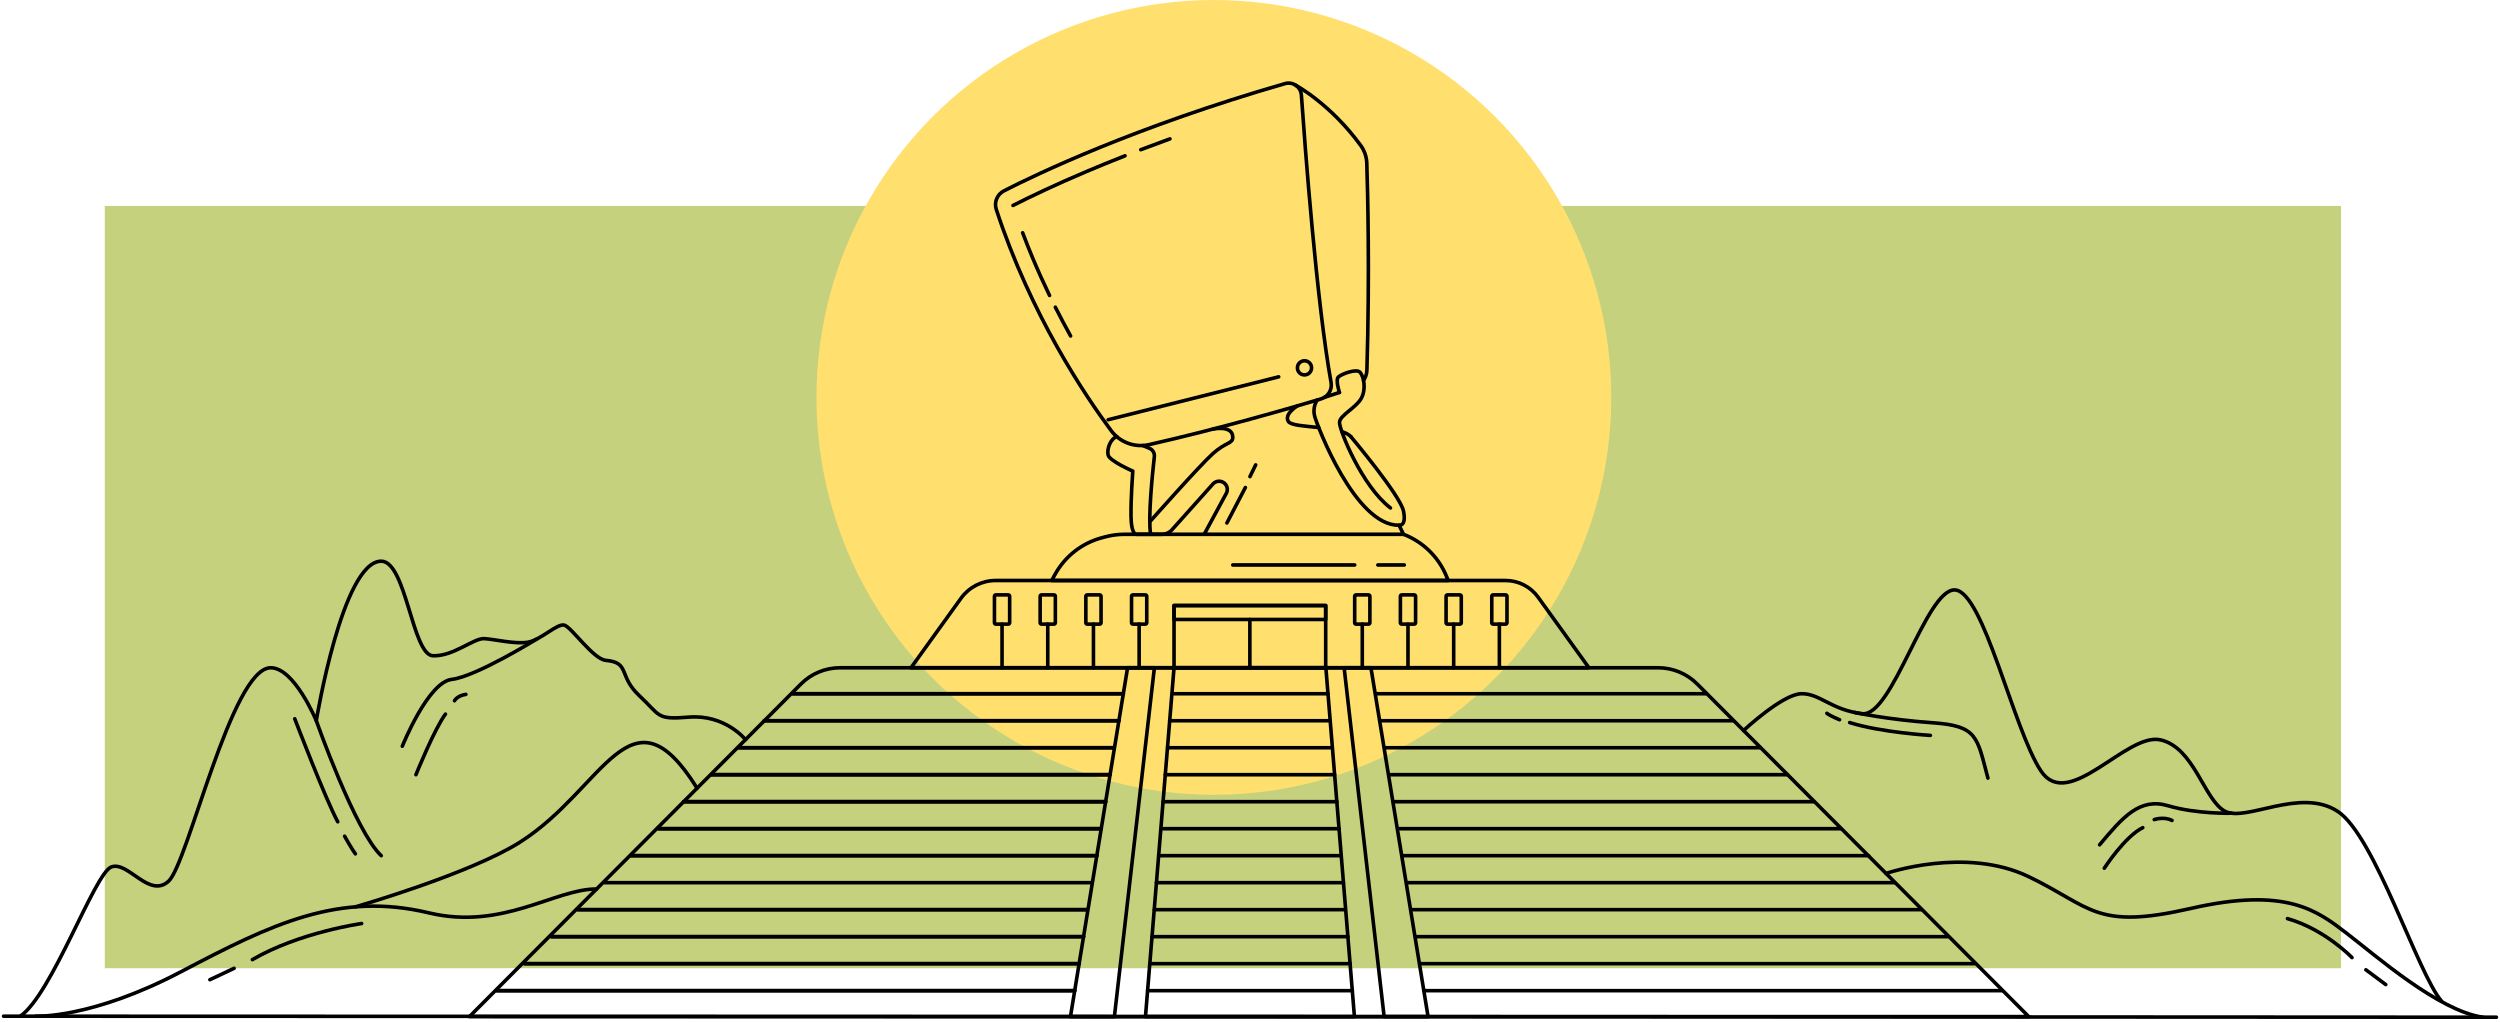 <svg width="692" height="283" viewBox="0 0 692 283" fill="none" xmlns="http://www.w3.org/2000/svg">
<path d="M29 57H648V268H29V57Z" fill="#C6D17E"/>
<circle cx="336" cy="110" r="110" fill="#FFE06F"/>
<path d="M1 281.283C382.492 281.407 583.94 281.472 691 281.568" stroke="black" stroke-miterlimit="10" stroke-linecap="round" stroke-linejoin="round"/>
<path d="M307.565 119.194C300.358 109.502 285.316 87.141 275.768 57.957C275.116 55.963 276.017 53.789 277.884 52.832C286.829 48.248 314.166 35.128 355.707 23.14C357.87 22.516 360.061 24.044 360.218 26.288C361.19 40.163 364.449 83.778 368.444 105.876C368.806 107.882 367.603 109.837 365.649 110.421C357.747 112.785 337.583 118.661 318.027 123.079C314.078 123.972 309.98 122.441 307.565 119.194Z" stroke="black" stroke-miterlimit="10" stroke-linecap="round" stroke-linejoin="round"/>
<path d="M315.764 41.435C318.337 40.454 321.028 39.453 323.835 38.44" stroke="black" stroke-miterlimit="10" stroke-linecap="round" stroke-linejoin="round"/>
<path d="M280.403 56.868C282.585 55.755 285.58 54.276 289.355 52.523C292.59 51.02 296.397 49.316 300.758 47.467C304.003 46.092 307.554 44.636 311.403 43.123" stroke="black" stroke-miterlimit="10" stroke-linecap="round" stroke-linejoin="round"/>
<path d="M290.517 81.784C288.893 78.425 287.295 74.897 285.758 71.214C284.838 69.009 283.939 66.748 283.07 64.434" stroke="black" stroke-miterlimit="10" stroke-linecap="round" stroke-linejoin="round"/>
<path d="M296.343 92.997C294.94 90.475 293.525 87.817 292.12 85.032" stroke="black" stroke-miterlimit="10" stroke-linecap="round" stroke-linejoin="round"/>
<path d="M370.76 108.631C370.76 108.631 368.763 109.264 366.617 109.984" stroke="black" stroke-miterlimit="10" stroke-linecap="round" stroke-linejoin="round"/>
<path d="M358.578 23.554C358.578 23.554 368.184 28.654 376.636 40.252C377.678 41.682 378.27 43.391 378.327 45.158C378.572 52.666 379.163 75.515 378.357 102.459C378.325 103.504 377.992 104.489 377.429 105.313" stroke="black" stroke-miterlimit="10" stroke-linecap="round" stroke-linejoin="round"/>
<path d="M306.739 116.178L353.939 104.304" stroke="black" stroke-miterlimit="10" stroke-linecap="round" stroke-linejoin="round"/>
<path d="M361.082 103.774C362.164 103.774 363.04 102.898 363.04 101.818C363.04 100.737 362.164 99.861 361.082 99.861C360.001 99.861 359.125 100.737 359.125 101.818C359.125 102.898 360.001 103.774 361.082 103.774Z" stroke="black" stroke-miterlimit="10" stroke-linecap="round" stroke-linejoin="round"/>
<path d="M335.729 118.77C335.729 118.77 341.23 117.589 341.23 121.027C341.23 122.878 339.359 122.3 335.729 125.553C332.1 128.806 318.503 144.162 318.503 144.162" stroke="black" stroke-miterlimit="10" stroke-linecap="round" stroke-linejoin="round"/>
<path d="M316.348 123.331L318.169 124.095C319.081 124.478 319.632 125.409 319.522 126.391C319.015 130.932 317.719 143.577 318.503 147.894" stroke="black" stroke-miterlimit="10" stroke-linecap="round" stroke-linejoin="round"/>
<path d="M387.257 145.38L388.49 147.893H333.32L339.445 136.555C340.006 135.516 339.678 134.222 338.69 133.575L338.69 133.575C337.749 132.959 336.499 133.123 335.749 133.961L324.368 146.684C323.68 147.453 322.696 147.893 321.663 147.893H314.543C314.543 147.893 313.148 148.111 313.066 143.027C312.984 137.944 313.558 130.401 313.558 130.401C313.558 130.401 307.139 127.613 306.738 125.973C306.338 124.333 307.314 121.495 309.123 120.864" stroke="black" stroke-miterlimit="10" stroke-linecap="round" stroke-linejoin="round"/>
<path d="M371.416 119.463C372.49 119.814 373.366 120.266 373.917 120.864" stroke="black" stroke-miterlimit="10" stroke-linecap="round" stroke-linejoin="round"/>
<path d="M359.124 112.342C359.124 112.342 355.34 114.604 356.617 116.659C357.278 117.724 361.08 117.927 365.015 118.335" stroke="black" stroke-miterlimit="10" stroke-linecap="round" stroke-linejoin="round"/>
<path d="M370.76 108.63C370.76 108.63 369.576 105.1 370.501 104.303C371.426 103.506 375.508 101.929 376.487 103.071C377.467 104.213 378.228 107.621 376.814 110.24C375.399 112.859 370.882 114.925 370.773 116.883C370.665 118.84 376.918 134.503 384.88 140.604" stroke="black" stroke-miterlimit="10" stroke-linecap="round" stroke-linejoin="round"/>
<path d="M364.58 110.74C364.58 110.74 363.234 112.647 363.884 115.165C364.535 117.683 375.133 145.637 387.257 145.379C387.257 145.379 389.356 145.781 388.489 141.47C387.622 137.159 373.917 120.864 373.917 120.864" stroke="black" stroke-miterlimit="10" stroke-linecap="round" stroke-linejoin="round"/>
<path d="M333.32 147.893H311.341C309.51 147.893 307.688 148.132 305.919 148.605L304.999 148.85C299.446 150.334 294.744 154.029 291.991 159.072L291.113 160.681H400.858L400.419 159.599C398.236 154.215 393.917 149.976 388.49 147.893V147.893" stroke="black" stroke-miterlimit="10" stroke-linecap="round" stroke-linejoin="round"/>
<path d="M561.55 281.401H129.936L221.697 189.332C224.564 186.455 228.459 184.838 232.521 184.838H458.965C463.027 184.838 466.922 186.455 469.789 189.332L561.55 281.401Z" stroke="black" stroke-miterlimit="10" stroke-linecap="round" stroke-linejoin="round"/>
<path d="M374.904 281.401H317.066L324.972 184.838H366.998L374.904 281.401Z" stroke="black" stroke-miterlimit="10" stroke-linecap="round" stroke-linejoin="round"/>
<path d="M395.289 281.401H383.124L372.056 184.838H379.477L395.289 281.401Z" stroke="black" stroke-miterlimit="10" stroke-linecap="round" stroke-linejoin="round"/>
<path d="M296.302 281.401H308.467L319.535 184.838H312.114L296.302 281.401Z" stroke="black" stroke-miterlimit="10" stroke-linecap="round" stroke-linejoin="round"/>
<path d="M439.814 184.838H252.156L266.004 165.604C268.23 162.513 271.808 160.681 275.619 160.681H416.722C420.301 160.681 423.66 162.401 425.75 165.304L439.814 184.838Z" stroke="black" stroke-miterlimit="10" stroke-linecap="round" stroke-linejoin="round"/>
<path d="M366.952 167.606H324.972V184.838H366.952V167.606Z" stroke="black" stroke-miterlimit="10" stroke-linecap="round" stroke-linejoin="round"/>
<path d="M366.952 167.606H324.972V171.472H366.952V167.606Z" stroke="black" stroke-miterlimit="10" stroke-linecap="round" stroke-linejoin="round"/>
<path d="M345.962 184.838V171.473" stroke="black" stroke-miterlimit="10" stroke-linecap="round" stroke-linejoin="round"/>
<path d="M315.315 184.838V172.759" stroke="black" stroke-miterlimit="10" stroke-linecap="round" stroke-linejoin="round"/>
<path d="M317.047 172.759H313.584C313.379 172.759 313.211 172.591 313.211 172.387V165.039C313.211 164.834 313.379 164.667 313.584 164.667H317.047C317.252 164.667 317.419 164.834 317.419 165.039V172.387C317.419 172.591 317.252 172.759 317.047 172.759Z" stroke="black" stroke-miterlimit="10" stroke-linecap="round" stroke-linejoin="round"/>
<path d="M302.666 184.838V172.759" stroke="black" stroke-miterlimit="10" stroke-linecap="round" stroke-linejoin="round"/>
<path d="M304.397 172.759H300.934C300.729 172.759 300.562 172.591 300.562 172.387V165.039C300.562 164.834 300.729 164.667 300.934 164.667H304.397C304.602 164.667 304.77 164.834 304.77 165.039V172.387C304.77 172.591 304.602 172.759 304.397 172.759Z" stroke="black" stroke-miterlimit="10" stroke-linecap="round" stroke-linejoin="round"/>
<path d="M290.017 184.838V172.759" stroke="black" stroke-miterlimit="10" stroke-linecap="round" stroke-linejoin="round"/>
<path d="M291.748 172.759H288.285C288.081 172.759 287.913 172.591 287.913 172.387V165.039C287.913 164.834 288.081 164.667 288.285 164.667H291.748C291.953 164.667 292.121 164.834 292.121 165.039V172.387C292.121 172.591 291.953 172.759 291.748 172.759Z" stroke="black" stroke-miterlimit="10" stroke-linecap="round" stroke-linejoin="round"/>
<path d="M277.368 184.838V172.759" stroke="black" stroke-miterlimit="10" stroke-linecap="round" stroke-linejoin="round"/>
<path d="M279.099 172.759H275.636C275.431 172.759 275.264 172.591 275.264 172.387V165.039C275.264 164.834 275.431 164.667 275.636 164.667H279.099C279.304 164.667 279.472 164.834 279.472 165.039V172.387C279.472 172.591 279.304 172.759 279.099 172.759Z" stroke="black" stroke-miterlimit="10" stroke-linecap="round" stroke-linejoin="round"/>
<path d="M377.08 184.838V172.759" stroke="black" stroke-miterlimit="10" stroke-linecap="round" stroke-linejoin="round"/>
<path d="M378.811 172.759H375.349C375.144 172.759 374.976 172.591 374.976 172.387V165.039C374.976 164.834 375.144 164.667 375.349 164.667H378.811C379.016 164.667 379.184 164.834 379.184 165.039V172.387C379.184 172.591 379.016 172.759 378.811 172.759Z" stroke="black" stroke-miterlimit="10" stroke-linecap="round" stroke-linejoin="round"/>
<path d="M389.729 184.838V172.759" stroke="black" stroke-miterlimit="10" stroke-linecap="round" stroke-linejoin="round"/>
<path d="M391.461 172.759H387.998C387.793 172.759 387.626 172.591 387.626 172.387V165.039C387.626 164.834 387.793 164.667 387.998 164.667H391.461C391.666 164.667 391.834 164.834 391.834 165.039V172.387C391.834 172.591 391.666 172.759 391.461 172.759Z" stroke="black" stroke-miterlimit="10" stroke-linecap="round" stroke-linejoin="round"/>
<path d="M402.379 184.838V172.759" stroke="black" stroke-miterlimit="10" stroke-linecap="round" stroke-linejoin="round"/>
<path d="M404.109 172.759H400.647C400.442 172.759 400.274 172.591 400.274 172.387V165.039C400.274 164.834 400.442 164.667 400.647 164.667H404.109C404.314 164.667 404.482 164.834 404.482 165.039V172.387C404.482 172.591 404.314 172.759 404.109 172.759Z" stroke="black" stroke-miterlimit="10" stroke-linecap="round" stroke-linejoin="round"/>
<path d="M415.027 184.838V172.759" stroke="black" stroke-miterlimit="10" stroke-linecap="round" stroke-linejoin="round"/>
<path d="M416.759 172.759H413.296C413.091 172.759 412.923 172.591 412.923 172.387V165.039C412.923 164.834 413.091 164.667 413.296 164.667H416.759C416.964 164.667 417.131 164.834 417.131 165.039V172.387C417.131 172.591 416.964 172.759 416.759 172.759Z" stroke="black" stroke-miterlimit="10" stroke-linecap="round" stroke-linejoin="round"/>
<path d="M219.478 192.021H310.938" stroke="black" stroke-miterlimit="10" stroke-linecap="round" stroke-linejoin="round"/>
<path d="M204.525 206.966H308.414" stroke="black" stroke-miterlimit="10" stroke-linecap="round" stroke-linejoin="round"/>
<path d="M189.227 221.911H306.044" stroke="black" stroke-miterlimit="10" stroke-linecap="round" stroke-linejoin="round"/>
<path d="M174.515 236.855H303.597" stroke="black" stroke-miterlimit="10" stroke-linecap="round" stroke-linejoin="round"/>
<path d="M159.976 251.8H300.869" stroke="black" stroke-miterlimit="10" stroke-linecap="round" stroke-linejoin="round"/>
<path d="M145.167 266.746H298.702" stroke="black" stroke-miterlimit="10" stroke-linecap="round" stroke-linejoin="round"/>
<path d="M137.558 274.218H297.479" stroke="black" stroke-miterlimit="10" stroke-linecap="round" stroke-linejoin="round"/>
<path d="M211.569 199.493H309.714" stroke="black" stroke-miterlimit="10" stroke-linecap="round" stroke-linejoin="round"/>
<path d="M196.962 214.438H307.201" stroke="black" stroke-miterlimit="10" stroke-linecap="round" stroke-linejoin="round"/>
<path d="M182.259 229.383H304.77" stroke="black" stroke-miterlimit="10" stroke-linecap="round" stroke-linejoin="round"/>
<path d="M152.639 259.273H299.926" stroke="black" stroke-miterlimit="10" stroke-linecap="round" stroke-linejoin="round"/>
<path d="M219.478 192.021H310.938" stroke="black" stroke-miterlimit="10" stroke-linecap="round" stroke-linejoin="round"/>
<path d="M204.525 206.966H308.414" stroke="black" stroke-miterlimit="10" stroke-linecap="round" stroke-linejoin="round"/>
<path d="M189.227 221.911H306.044" stroke="black" stroke-miterlimit="10" stroke-linecap="round" stroke-linejoin="round"/>
<path d="M174.515 236.855H303.597" stroke="black" stroke-miterlimit="10" stroke-linecap="round" stroke-linejoin="round"/>
<path d="M159.976 251.8H300.869" stroke="black" stroke-miterlimit="10" stroke-linecap="round" stroke-linejoin="round"/>
<path d="M145.167 266.746H298.702" stroke="black" stroke-miterlimit="10" stroke-linecap="round" stroke-linejoin="round"/>
<path d="M137.558 274.218H297.479" stroke="black" stroke-miterlimit="10" stroke-linecap="round" stroke-linejoin="round"/>
<path d="M211.569 199.493H309.714" stroke="black" stroke-miterlimit="10" stroke-linecap="round" stroke-linejoin="round"/>
<path d="M196.962 214.438H307.201" stroke="black" stroke-miterlimit="10" stroke-linecap="round" stroke-linejoin="round"/>
<path d="M182.259 229.383H304.77" stroke="black" stroke-miterlimit="10" stroke-linecap="round" stroke-linejoin="round"/>
<path d="M167.314 244.328H302.12" stroke="black" stroke-miterlimit="10" stroke-linecap="round" stroke-linejoin="round"/>
<path d="M152.639 259.273H299.926" stroke="black" stroke-miterlimit="10" stroke-linecap="round" stroke-linejoin="round"/>
<path d="M472.266 192.021H380.805" stroke="black" stroke-miterlimit="10" stroke-linecap="round" stroke-linejoin="round"/>
<path d="M487.219 206.966H383.33" stroke="black" stroke-miterlimit="10" stroke-linecap="round" stroke-linejoin="round"/>
<path d="M502.149 221.911H385.699" stroke="black" stroke-miterlimit="10" stroke-linecap="round" stroke-linejoin="round"/>
<path d="M517.229 236.855H388.147" stroke="black" stroke-miterlimit="10" stroke-linecap="round" stroke-linejoin="round"/>
<path d="M531.767 251.8H390.874" stroke="black" stroke-miterlimit="10" stroke-linecap="round" stroke-linejoin="round"/>
<path d="M546.577 266.746H393.041" stroke="black" stroke-miterlimit="10" stroke-linecap="round" stroke-linejoin="round"/>
<path d="M554.186 274.218H394.265" stroke="black" stroke-miterlimit="10" stroke-linecap="round" stroke-linejoin="round"/>
<path d="M479.629 199.493H382.029" stroke="black" stroke-miterlimit="10" stroke-linecap="round" stroke-linejoin="round"/>
<path d="M494.782 214.438H384.543" stroke="black" stroke-miterlimit="10" stroke-linecap="round" stroke-linejoin="round"/>
<path d="M509.484 229.383H386.974" stroke="black" stroke-miterlimit="10" stroke-linecap="round" stroke-linejoin="round"/>
<path d="M524.43 244.328H389.428" stroke="black" stroke-miterlimit="10" stroke-linecap="round" stroke-linejoin="round"/>
<path d="M539.104 259.273H391.818" stroke="black" stroke-miterlimit="10" stroke-linecap="round" stroke-linejoin="round"/>
<path d="M324.972 192.021H367.586" stroke="black" stroke-miterlimit="10" stroke-linecap="round" stroke-linejoin="round"/>
<path d="M323.772 199.493H368.198" stroke="black" stroke-miterlimit="10" stroke-linecap="round" stroke-linejoin="round"/>
<path d="M323.193 206.966H368.198" stroke="black" stroke-miterlimit="10" stroke-linecap="round" stroke-linejoin="round"/>
<path d="M322.549 214.438H369.421" stroke="black" stroke-miterlimit="10" stroke-linecap="round" stroke-linejoin="round"/>
<path d="M317.654 274.218H374.316" stroke="black" stroke-miterlimit="10" stroke-linecap="round" stroke-linejoin="round"/>
<path d="M318.266 266.746H373.704" stroke="black" stroke-miterlimit="10" stroke-linecap="round" stroke-linejoin="round"/>
<path d="M318.878 259.273H373.092" stroke="black" stroke-miterlimit="10" stroke-linecap="round" stroke-linejoin="round"/>
<path d="M319.535 251.8H372.056" stroke="black" stroke-miterlimit="10" stroke-linecap="round" stroke-linejoin="round"/>
<path d="M371.869 244.328H320.102" stroke="black" stroke-miterlimit="10" stroke-linecap="round" stroke-linejoin="round"/>
<path d="M371.256 236.855H320.713" stroke="black" stroke-miterlimit="10" stroke-linecap="round" stroke-linejoin="round"/>
<path d="M321.852 229.383H370.645" stroke="black" stroke-miterlimit="10" stroke-linecap="round" stroke-linejoin="round"/>
<path d="M321.937 221.911H370.033" stroke="black" stroke-miterlimit="10" stroke-linecap="round" stroke-linejoin="round"/>
<path d="M341.23 156.382H374.976" stroke="black" stroke-miterlimit="10" stroke-linecap="round" stroke-linejoin="round"/>
<path d="M381.393 156.382H388.7" stroke="black" stroke-miterlimit="10" stroke-linecap="round" stroke-linejoin="round"/>
<path d="M339.602 144.754L344.72 134.944" stroke="black" stroke-miterlimit="10" stroke-linecap="round" stroke-linejoin="round"/>
<path d="M345.985 131.927L347.57 128.681" stroke="black" stroke-miterlimit="10" stroke-linecap="round" stroke-linejoin="round"/>
<path d="M9.952 281.282C9.952 281.282 25.349 282.003 50.247 268.898C75.144 255.793 93.79 246.724 118.715 252.684C139.155 257.572 153.606 246.006 165.142 246.076" stroke="black" stroke-miterlimit="10" stroke-linecap="round" stroke-linejoin="round"/>
<path d="M522.055 241.773C522.055 241.773 543.988 234.194 561.55 242.665C579.112 251.136 579.978 257.507 606.419 251.456C632.86 245.405 641.376 252.061 649.531 258.314C657.686 264.566 674.927 279.763 687.239 281.565" stroke="black" stroke-miterlimit="10" stroke-linecap="round" stroke-linejoin="round"/>
<path d="M206.355 204.725C206.355 204.725 200.723 197.669 190.622 198.506C181.539 199.258 182.911 198.11 176.98 192.578C171.049 187.046 174.515 183.4 167.688 182.786C164.222 182.475 158.197 173.611 156.22 173.042C154.243 172.472 149.696 177.168 146.137 177.76C142.578 178.353 137.042 176.97 134.077 176.773C131.111 176.575 125.575 181.712 119.841 181.514C114.108 181.317 112.428 155.338 105.531 155.338C94.778 155.338 87.547 199.493 87.547 199.493C87.547 199.493 81.499 184.838 74.944 184.838C64.085 184.838 52.038 239.011 46.657 243.923C41.276 248.836 35.401 238.185 30.789 239.984C26.176 241.783 14.316 275.339 5.612 281.283" stroke="black" stroke-miterlimit="10" stroke-linecap="round" stroke-linejoin="round"/>
<path d="M87.547 199.493C87.547 199.493 98.362 230.175 105.531 236.856" stroke="black" stroke-miterlimit="10" stroke-linecap="round" stroke-linejoin="round"/>
<path d="M148.662 176.834C148.662 176.834 131.668 187.319 125.061 188.053C118.453 188.786 111.357 206.561 111.357 206.561" stroke="black" stroke-miterlimit="10" stroke-linecap="round" stroke-linejoin="round"/>
<path d="M98.366 251.018C98.366 251.018 130.051 241.897 143.919 233.119C167.314 218.31 174.515 188.561 192.951 218.174" stroke="black" stroke-miterlimit="10" stroke-linecap="round" stroke-linejoin="round"/>
<path d="M482.617 202.202C482.617 202.202 493.466 192.068 498.656 192.021C503.846 191.973 506.813 196.5 515.447 197.55C523.812 198.568 533.155 162.99 541.092 163.295C549.03 163.6 557.273 201.806 564.906 213.364C572.538 224.922 588.618 202.662 598.013 204.795C607.409 206.928 610.094 221.51 615.895 224.56C621.696 227.611 636.692 217.849 647.031 224.56C657.369 231.272 669.205 269.526 675.825 277.122" stroke="black" stroke-miterlimit="10" stroke-linecap="round" stroke-linejoin="round"/>
<path d="M513.341 197.207C513.341 197.207 522.48 199.191 534.949 200.061C547.419 200.93 547.206 203.925 550.25 215.372" stroke="black" stroke-miterlimit="10" stroke-linecap="round" stroke-linejoin="round"/>
<path d="M617.714 225.098C617.714 225.098 608.054 225.392 600.106 223.027C592.158 220.661 587.423 226.406 581.167 233.842" stroke="black" stroke-miterlimit="10" stroke-linecap="round" stroke-linejoin="round"/>
<path d="M115.129 214.438C115.129 214.438 120.282 201.688 123.298 197.669" stroke="black" stroke-miterlimit="10" stroke-linecap="round" stroke-linejoin="round"/>
<path d="M125.811 193.969C125.811 193.969 126.439 192.599 128.953 192.2" stroke="black" stroke-miterlimit="10" stroke-linecap="round" stroke-linejoin="round"/>
<path d="M81.59 198.96C81.59 198.96 90.127 221.297 93.496 227.47" stroke="black" stroke-miterlimit="10" stroke-linecap="round" stroke-linejoin="round"/>
<path d="M95.389 231.466C95.389 231.466 97.388 235.047 98.366 236.344" stroke="black" stroke-miterlimit="10" stroke-linecap="round" stroke-linejoin="round"/>
<path d="M100.092 255.634C100.092 255.634 82.888 258.036 69.858 265.62" stroke="black" stroke-miterlimit="10" stroke-linecap="round" stroke-linejoin="round"/>
<path d="M64.798 268.022L58.093 271.183" stroke="black" stroke-miterlimit="10" stroke-linecap="round" stroke-linejoin="round"/>
<path d="M534.321 203.558C534.321 203.558 520.618 202.746 511.99 200.008" stroke="black" stroke-miterlimit="10" stroke-linecap="round" stroke-linejoin="round"/>
<path d="M509.185 199.222C509.185 199.222 506.689 198.215 505.681 197.447" stroke="black" stroke-miterlimit="10" stroke-linecap="round" stroke-linejoin="round"/>
<path d="M660.374 272.53L654.881 268.443" stroke="black" stroke-miterlimit="10" stroke-linecap="round" stroke-linejoin="round"/>
<path d="M651.026 265.057C651.026 265.057 643.556 257.237 633.167 254.271" stroke="black" stroke-miterlimit="10" stroke-linecap="round" stroke-linejoin="round"/>
<path d="M582.478 240.315C582.478 240.315 588.168 231.52 593.116 229.1" stroke="black" stroke-miterlimit="10" stroke-linecap="round" stroke-linejoin="round"/>
<path d="M596.305 226.867C596.305 226.867 598.971 225.932 601.216 227.101" stroke="black" stroke-miterlimit="10" stroke-linecap="round" stroke-linejoin="round"/>
</svg>
